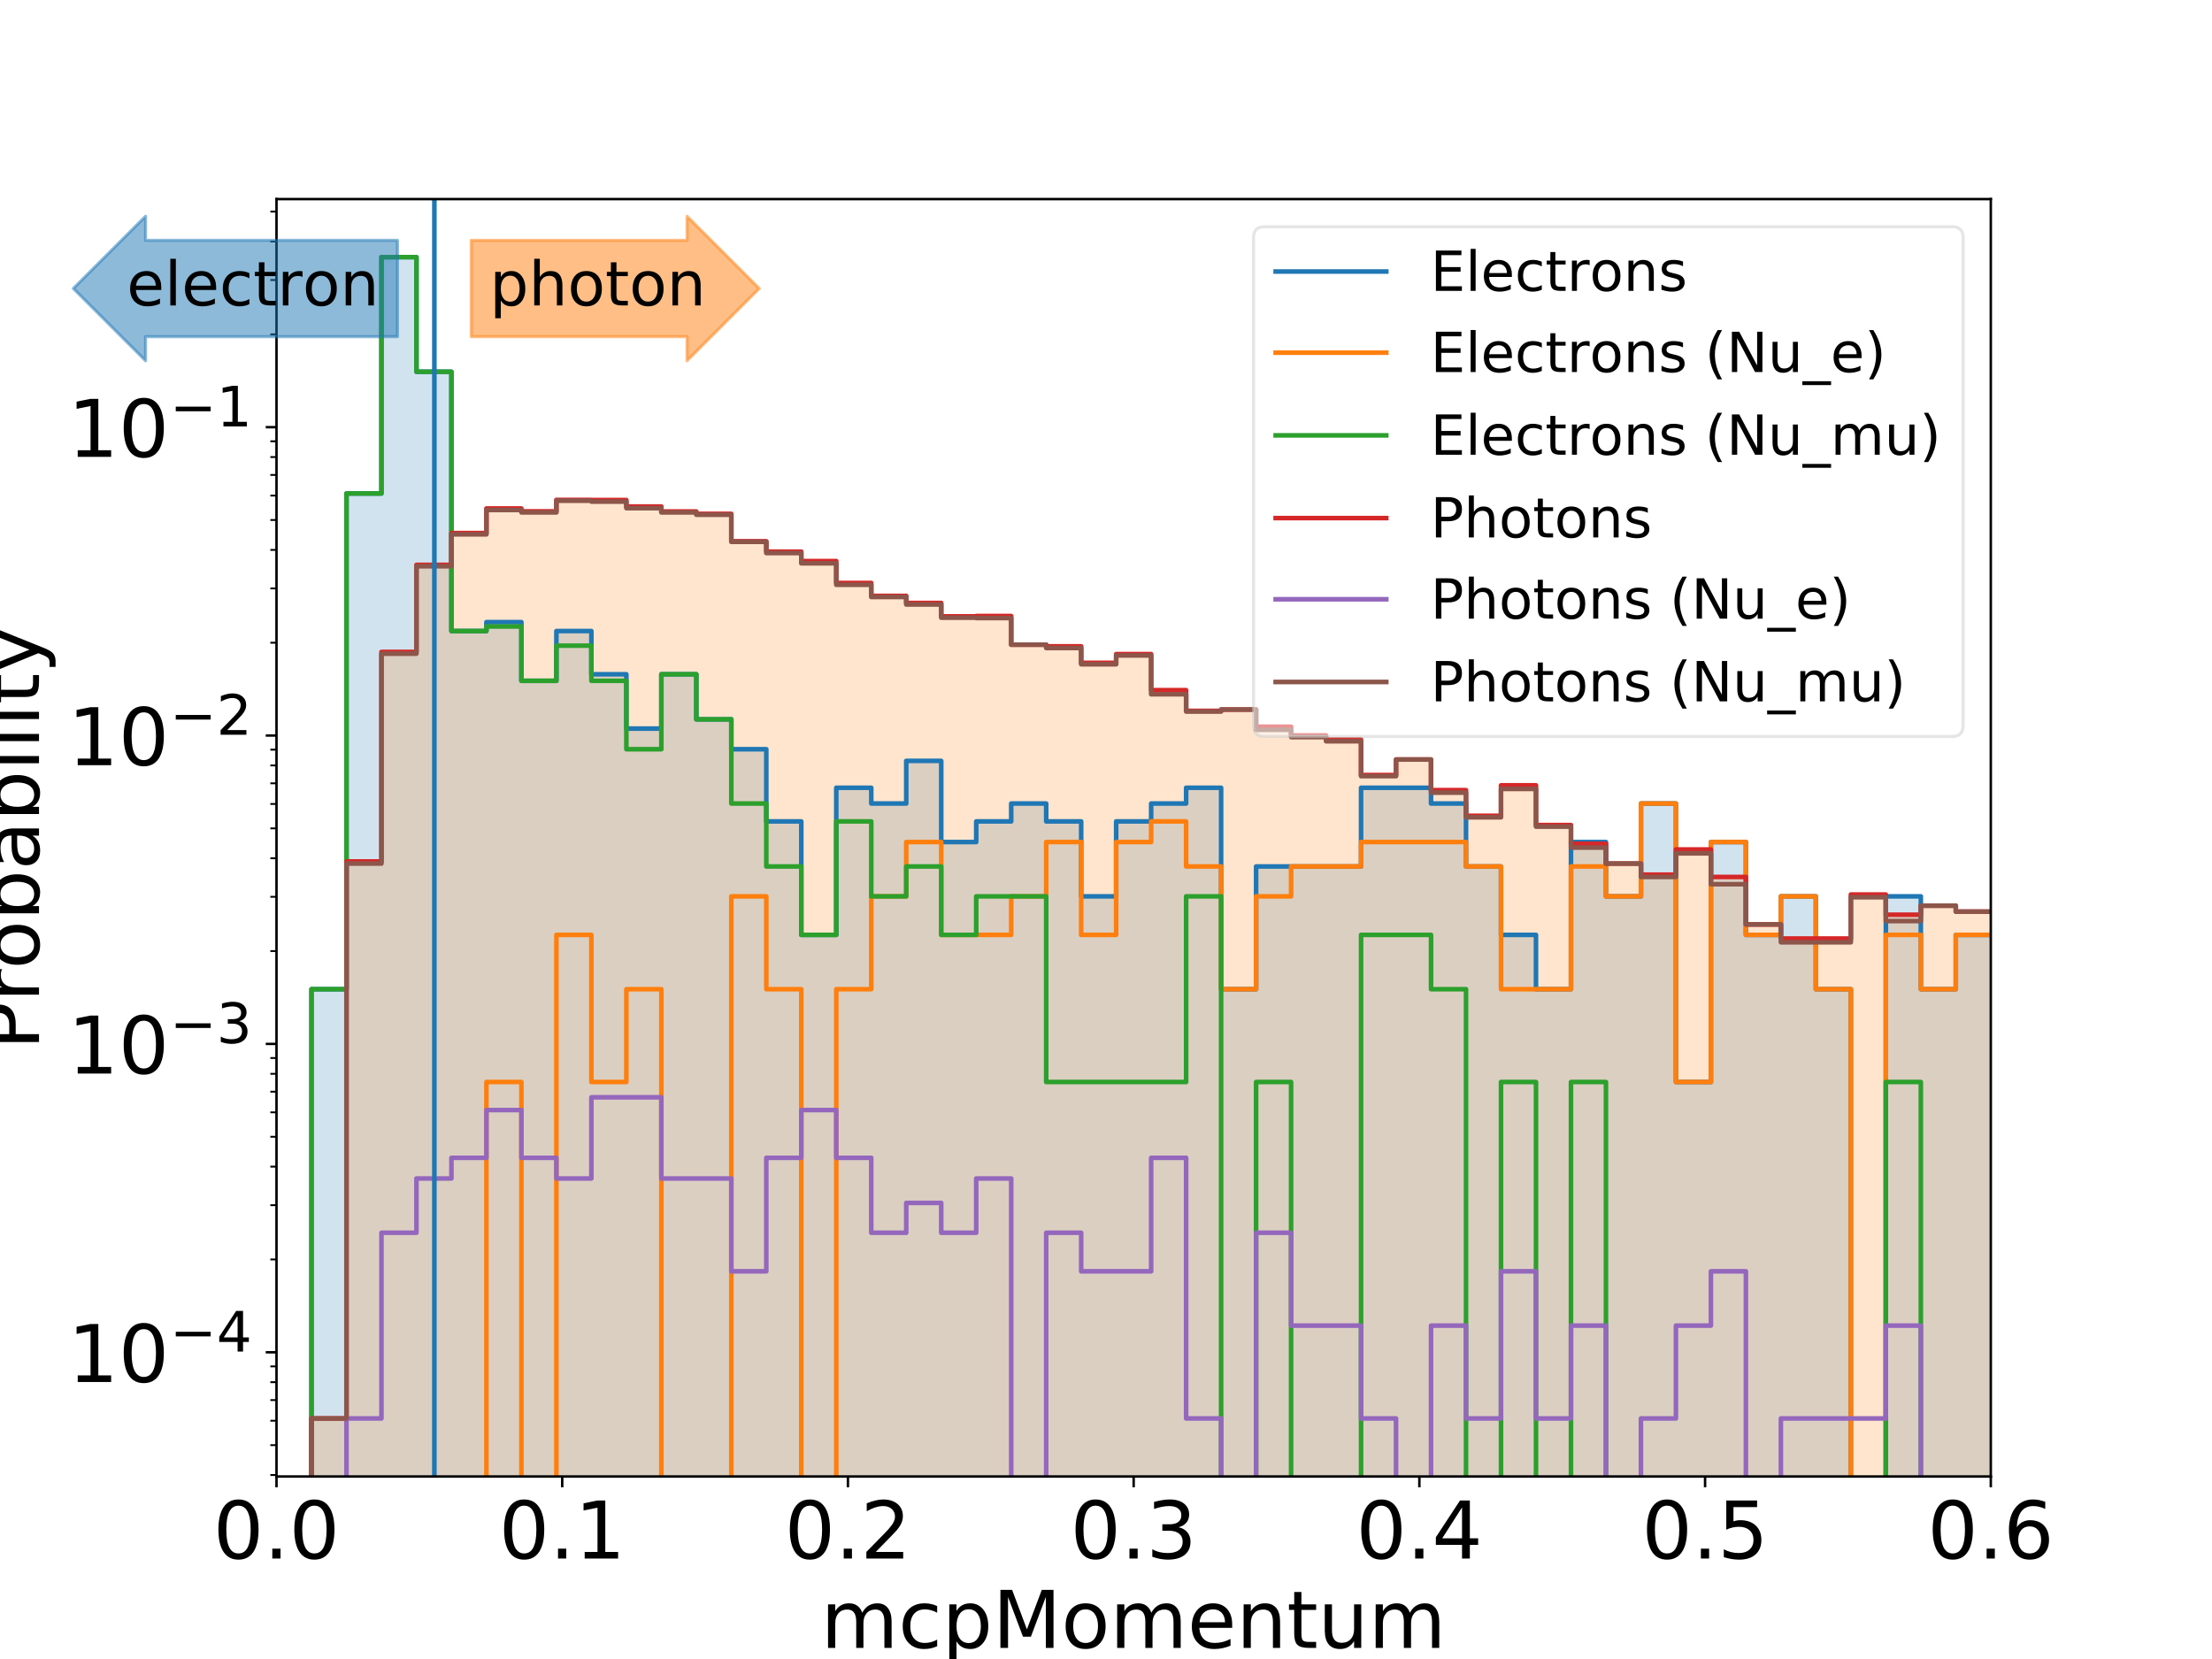 <?xml version="1.0" encoding="utf-8" standalone="no"?>
<!DOCTYPE svg PUBLIC "-//W3C//DTD SVG 1.1//EN"
  "http://www.w3.org/Graphics/SVG/1.1/DTD/svg11.dtd">
<!-- Created with matplotlib (https://matplotlib.org/) -->
<svg height="540pt" version="1.1" viewBox="0 0 720 540" width="720pt" xmlns="http://www.w3.org/2000/svg" xmlns:xlink="http://www.w3.org/1999/xlink">
 <defs>
  <style type="text/css">
*{stroke-linecap:butt;stroke-linejoin:round;}
  </style>
 </defs>
 <g id="figure_1">
  <g id="patch_1">
   <path d="M 0 540 
L 720 540 
L 720 0 
L 0 0 
z
" style="fill:#ffffff;"/>
  </g>
  <g id="axes_1">
   <g id="patch_2">
    <path d="M 90 480.6 
L 648 480.6 
L 648 64.8 
L 90 64.8 
z
" style="fill:#ffffff;"/>
   </g>
   <g id="patch_3">
    <path clip-path="url(#p190f8fab96)" d="M 90 100414.794 
L 90 100414.794 
L 101.388 100414.794 
L 101.388 321.976 
L 112.776 321.976 
L 112.776 160.626 
L 124.163 160.626 
L 124.163 83.7 
L 135.551 83.7 
L 135.551 121.006 
L 146.939 121.006 
L 146.939 205.402 
L 158.327 205.402 
L 158.327 202.495 
L 169.714 202.495 
L 169.714 221.6 
L 181.102 221.6 
L 181.102 205.402 
L 192.49 205.402 
L 192.49 219.473 
L 203.878 219.473 
L 203.878 237.148 
L 215.265 237.148 
L 215.265 219.473 
L 226.653 219.473 
L 226.653 234.141 
L 238.041 234.141 
L 238.041 243.868 
L 249.429 243.868 
L 249.429 267.365 
L 260.816 267.365 
L 260.816 304.301 
L 272.204 304.301 
L 272.204 256.409 
L 283.592 256.409 
L 283.592 261.544 
L 294.98 261.544 
L 294.98 247.661 
L 306.367 247.661 
L 306.367 274.084 
L 317.755 274.084 
L 317.755 267.365 
L 329.143 267.365 
L 329.143 261.544 
L 340.531 261.544 
L 340.531 267.365 
L 351.918 267.365 
L 351.918 291.76 
L 363.306 291.76 
L 363.306 267.365 
L 374.694 267.365 
L 374.694 261.544 
L 386.082 261.544 
L 386.082 256.409 
L 397.469 256.409 
L 397.469 321.976 
L 408.857 321.976 
L 408.857 282.032 
L 420.245 282.032 
L 420.245 282.032 
L 431.633 282.032 
L 431.633 282.032 
L 443.02 282.032 
L 443.02 256.409 
L 454.408 256.409 
L 454.408 256.409 
L 465.796 256.409 
L 465.796 261.544 
L 477.184 261.544 
L 477.184 282.032 
L 488.571 282.032 
L 488.571 304.301 
L 499.959 304.301 
L 499.959 321.976 
L 511.347 321.976 
L 511.347 274.084 
L 522.735 274.084 
L 522.735 291.76 
L 534.122 291.76 
L 534.122 261.544 
L 545.51 261.544 
L 545.51 352.192 
L 556.898 352.192 
L 556.898 274.084 
L 568.286 274.084 
L 568.286 304.301 
L 579.673 304.301 
L 579.673 291.76 
L 591.061 291.76 
L 591.061 321.976 
L 602.449 321.976 
L 602.449 100414.794 
L 613.837 100414.794 
L 613.837 291.76 
L 625.224 291.76 
L 625.224 321.976 
L 636.612 321.976 
L 636.612 304.301 
L 648 304.301 
L 648 100414.794 
z
" style="fill:#1f77b4;opacity:0.2;"/>
   </g>
   <g id="patch_4">
    <path clip-path="url(#p190f8fab96)" d="M 90 100414.794 
L 90 100414.794 
L 101.388 100414.794 
L 101.388 461.7 
L 112.776 461.7 
L 112.776 280.403 
L 124.163 280.403 
L 124.163 212.193 
L 135.551 212.193 
L 135.551 183.869 
L 146.939 183.869 
L 146.939 173.521 
L 158.327 173.521 
L 158.327 165.505 
L 169.714 165.505 
L 169.714 166.442 
L 181.102 166.442 
L 181.102 162.716 
L 192.49 162.716 
L 192.49 162.762 
L 203.878 162.762 
L 203.878 164.875 
L 215.265 164.875 
L 215.265 166.492 
L 226.653 166.492 
L 226.653 167.248 
L 238.041 167.248 
L 238.041 176.182 
L 249.429 176.182 
L 249.429 179.552 
L 260.816 179.552 
L 260.816 182.623 
L 272.204 182.623 
L 272.204 189.754 
L 283.592 189.754 
L 283.592 193.951 
L 294.98 193.951 
L 294.98 196.261 
L 306.367 196.261 
L 306.367 200.624 
L 317.755 200.624 
L 317.755 200.515 
L 329.143 200.515 
L 329.143 209.836 
L 340.531 209.836 
L 340.531 210.379 
L 351.918 210.379 
L 351.918 215.753 
L 363.306 215.753 
L 363.306 212.911 
L 374.694 212.911 
L 374.694 224.639 
L 386.082 224.639 
L 386.082 231.39 
L 397.469 231.39 
L 397.469 230.95 
L 408.857 230.95 
L 408.857 236.553 
L 420.245 236.553 
L 420.245 239.383 
L 431.633 239.383 
L 431.633 240.732 
L 443.02 240.732 
L 443.02 252.279 
L 454.408 252.279 
L 454.408 247.224 
L 465.796 247.224 
L 465.796 257.191 
L 477.184 257.191 
L 477.184 265.541 
L 488.571 265.541 
L 488.571 255.62 
L 499.959 255.62 
L 499.959 268.548 
L 511.347 268.548 
L 511.347 274.667 
L 522.735 274.667 
L 522.735 281.089 
L 534.122 281.089 
L 534.122 284.694 
L 545.51 284.694 
L 545.51 276.496 
L 556.898 276.496 
L 556.898 285.452 
L 568.286 285.452 
L 568.286 300.891 
L 579.673 300.891 
L 579.673 305.484 
L 591.061 305.484 
L 591.061 305.484 
L 602.449 305.484 
L 602.449 291.164 
L 613.837 291.164 
L 613.837 297.739 
L 625.224 297.739 
L 625.224 294.799 
L 636.612 294.799 
L 636.612 296.737 
L 648 296.737 
L 648 100414.794 
z
" style="fill:#ff7f0e;opacity:0.2;"/>
   </g>
   <g id="matplotlib.axis_1">
    <g id="xtick_1">
     <g id="line2d_1">
      <defs>
       <path d="M 0 0 
L 0 3.5 
" id="m2bd0353463" style="stroke:#000000;stroke-width:0.8;"/>
      </defs>
      <g>
       <use style="stroke:#000000;stroke-width:0.8;" x="90" xlink:href="#m2bd0353463" y="480.6"/>
      </g>
     </g>
     <g id="text_1">
      <!-- 0.0 -->
      <defs>
       <path d="M 31.781 66.406 
Q 24.172 66.406 20.328 58.906 
Q 16.5 51.422 16.5 36.375 
Q 16.5 21.391 20.328 13.891 
Q 24.172 6.391 31.781 6.391 
Q 39.453 6.391 43.281 13.891 
Q 47.125 21.391 47.125 36.375 
Q 47.125 51.422 43.281 58.906 
Q 39.453 66.406 31.781 66.406 
z
M 31.781 74.219 
Q 44.047 74.219 50.516 64.516 
Q 56.984 54.828 56.984 36.375 
Q 56.984 17.969 50.516 8.266 
Q 44.047 -1.422 31.781 -1.422 
Q 19.531 -1.422 13.062 8.266 
Q 6.594 17.969 6.594 36.375 
Q 6.594 54.828 13.062 64.516 
Q 19.531 74.219 31.781 74.219 
z
" id="DejaVuSans-48"/>
       <path d="M 10.688 12.406 
L 21 12.406 
L 21 0 
L 10.688 0 
z
" id="DejaVuSans-46"/>
      </defs>
      <g transform="translate(69.39 507.295)scale(0.259 -0.259)">
       <use xlink:href="#DejaVuSans-48"/>
       <use x="63.623" xlink:href="#DejaVuSans-46"/>
       <use x="95.41" xlink:href="#DejaVuSans-48"/>
      </g>
     </g>
    </g>
    <g id="xtick_2">
     <g id="line2d_2">
      <g>
       <use style="stroke:#000000;stroke-width:0.8;" x="183" xlink:href="#m2bd0353463" y="480.6"/>
      </g>
     </g>
     <g id="text_2">
      <!-- 0.1 -->
      <defs>
       <path d="M 12.406 8.297 
L 28.516 8.297 
L 28.516 63.922 
L 10.984 60.406 
L 10.984 69.391 
L 28.422 72.906 
L 38.281 72.906 
L 38.281 8.297 
L 54.391 8.297 
L 54.391 0 
L 12.406 0 
z
" id="DejaVuSans-49"/>
      </defs>
      <g transform="translate(162.39 507.295)scale(0.259 -0.259)">
       <use xlink:href="#DejaVuSans-48"/>
       <use x="63.623" xlink:href="#DejaVuSans-46"/>
       <use x="95.41" xlink:href="#DejaVuSans-49"/>
      </g>
     </g>
    </g>
    <g id="xtick_3">
     <g id="line2d_3">
      <g>
       <use style="stroke:#000000;stroke-width:0.8;" x="276" xlink:href="#m2bd0353463" y="480.6"/>
      </g>
     </g>
     <g id="text_3">
      <!-- 0.2 -->
      <defs>
       <path d="M 19.188 8.297 
L 53.609 8.297 
L 53.609 0 
L 7.328 0 
L 7.328 8.297 
Q 12.938 14.109 22.625 23.891 
Q 32.328 33.688 34.812 36.531 
Q 39.547 41.844 41.422 45.531 
Q 43.312 49.219 43.312 52.781 
Q 43.312 58.594 39.234 62.25 
Q 35.156 65.922 28.609 65.922 
Q 23.969 65.922 18.812 64.312 
Q 13.672 62.703 7.812 59.422 
L 7.812 69.391 
Q 13.766 71.781 18.938 73 
Q 24.125 74.219 28.422 74.219 
Q 39.75 74.219 46.484 68.547 
Q 53.219 62.891 53.219 53.422 
Q 53.219 48.922 51.531 44.891 
Q 49.859 40.875 45.406 35.406 
Q 44.188 33.984 37.641 27.219 
Q 31.109 20.453 19.188 8.297 
z
" id="DejaVuSans-50"/>
      </defs>
      <g transform="translate(255.39 507.295)scale(0.259 -0.259)">
       <use xlink:href="#DejaVuSans-48"/>
       <use x="63.623" xlink:href="#DejaVuSans-46"/>
       <use x="95.41" xlink:href="#DejaVuSans-50"/>
      </g>
     </g>
    </g>
    <g id="xtick_4">
     <g id="line2d_4">
      <g>
       <use style="stroke:#000000;stroke-width:0.8;" x="369" xlink:href="#m2bd0353463" y="480.6"/>
      </g>
     </g>
     <g id="text_4">
      <!-- 0.3 -->
      <defs>
       <path d="M 40.578 39.312 
Q 47.656 37.797 51.625 33 
Q 55.609 28.219 55.609 21.188 
Q 55.609 10.406 48.188 4.484 
Q 40.766 -1.422 27.094 -1.422 
Q 22.516 -1.422 17.656 -0.516 
Q 12.797 0.391 7.625 2.203 
L 7.625 11.719 
Q 11.719 9.328 16.594 8.109 
Q 21.484 6.891 26.812 6.891 
Q 36.078 6.891 40.938 10.547 
Q 45.797 14.203 45.797 21.188 
Q 45.797 27.641 41.281 31.266 
Q 36.766 34.906 28.719 34.906 
L 20.219 34.906 
L 20.219 43.016 
L 29.109 43.016 
Q 36.375 43.016 40.234 45.922 
Q 44.094 48.828 44.094 54.297 
Q 44.094 59.906 40.109 62.906 
Q 36.141 65.922 28.719 65.922 
Q 24.656 65.922 20.016 65.031 
Q 15.375 64.156 9.812 62.312 
L 9.812 71.094 
Q 15.438 72.656 20.344 73.438 
Q 25.25 74.219 29.594 74.219 
Q 40.828 74.219 47.359 69.109 
Q 53.906 64.016 53.906 55.328 
Q 53.906 49.266 50.438 45.094 
Q 46.969 40.922 40.578 39.312 
z
" id="DejaVuSans-51"/>
      </defs>
      <g transform="translate(348.39 507.295)scale(0.259 -0.259)">
       <use xlink:href="#DejaVuSans-48"/>
       <use x="63.623" xlink:href="#DejaVuSans-46"/>
       <use x="95.41" xlink:href="#DejaVuSans-51"/>
      </g>
     </g>
    </g>
    <g id="xtick_5">
     <g id="line2d_5">
      <g>
       <use style="stroke:#000000;stroke-width:0.8;" x="462" xlink:href="#m2bd0353463" y="480.6"/>
      </g>
     </g>
     <g id="text_5">
      <!-- 0.4 -->
      <defs>
       <path d="M 37.797 64.312 
L 12.891 25.391 
L 37.797 25.391 
z
M 35.203 72.906 
L 47.609 72.906 
L 47.609 25.391 
L 58.016 25.391 
L 58.016 17.188 
L 47.609 17.188 
L 47.609 0 
L 37.797 0 
L 37.797 17.188 
L 4.891 17.188 
L 4.891 26.703 
z
" id="DejaVuSans-52"/>
      </defs>
      <g transform="translate(441.39 507.295)scale(0.259 -0.259)">
       <use xlink:href="#DejaVuSans-48"/>
       <use x="63.623" xlink:href="#DejaVuSans-46"/>
       <use x="95.41" xlink:href="#DejaVuSans-52"/>
      </g>
     </g>
    </g>
    <g id="xtick_6">
     <g id="line2d_6">
      <g>
       <use style="stroke:#000000;stroke-width:0.8;" x="555" xlink:href="#m2bd0353463" y="480.6"/>
      </g>
     </g>
     <g id="text_6">
      <!-- 0.5 -->
      <defs>
       <path d="M 10.797 72.906 
L 49.516 72.906 
L 49.516 64.594 
L 19.828 64.594 
L 19.828 46.734 
Q 21.969 47.469 24.109 47.828 
Q 26.266 48.188 28.422 48.188 
Q 40.625 48.188 47.75 41.5 
Q 54.891 34.812 54.891 23.391 
Q 54.891 11.625 47.562 5.094 
Q 40.234 -1.422 26.906 -1.422 
Q 22.312 -1.422 17.547 -0.641 
Q 12.797 0.141 7.719 1.703 
L 7.719 11.625 
Q 12.109 9.234 16.797 8.062 
Q 21.484 6.891 26.703 6.891 
Q 35.156 6.891 40.078 11.328 
Q 45.016 15.766 45.016 23.391 
Q 45.016 31 40.078 35.438 
Q 35.156 39.891 26.703 39.891 
Q 22.75 39.891 18.812 39.016 
Q 14.891 38.141 10.797 36.281 
z
" id="DejaVuSans-53"/>
      </defs>
      <g transform="translate(534.39 507.295)scale(0.259 -0.259)">
       <use xlink:href="#DejaVuSans-48"/>
       <use x="63.623" xlink:href="#DejaVuSans-46"/>
       <use x="95.41" xlink:href="#DejaVuSans-53"/>
      </g>
     </g>
    </g>
    <g id="xtick_7">
     <g id="line2d_7">
      <g>
       <use style="stroke:#000000;stroke-width:0.8;" x="648" xlink:href="#m2bd0353463" y="480.6"/>
      </g>
     </g>
     <g id="text_7">
      <!-- 0.6 -->
      <defs>
       <path d="M 33.016 40.375 
Q 26.375 40.375 22.484 35.828 
Q 18.609 31.297 18.609 23.391 
Q 18.609 15.531 22.484 10.953 
Q 26.375 6.391 33.016 6.391 
Q 39.656 6.391 43.531 10.953 
Q 47.406 15.531 47.406 23.391 
Q 47.406 31.297 43.531 35.828 
Q 39.656 40.375 33.016 40.375 
z
M 52.594 71.297 
L 52.594 62.312 
Q 48.875 64.062 45.094 64.984 
Q 41.312 65.922 37.594 65.922 
Q 27.828 65.922 22.672 59.328 
Q 17.531 52.734 16.797 39.406 
Q 19.672 43.656 24.016 45.922 
Q 28.375 48.188 33.594 48.188 
Q 44.578 48.188 50.953 41.516 
Q 57.328 34.859 57.328 23.391 
Q 57.328 12.156 50.688 5.359 
Q 44.047 -1.422 33.016 -1.422 
Q 20.359 -1.422 13.672 8.266 
Q 6.984 17.969 6.984 36.375 
Q 6.984 53.656 15.188 63.938 
Q 23.391 74.219 37.203 74.219 
Q 40.922 74.219 44.703 73.484 
Q 48.484 72.75 52.594 71.297 
z
" id="DejaVuSans-54"/>
      </defs>
      <g transform="translate(627.39 507.295)scale(0.259 -0.259)">
       <use xlink:href="#DejaVuSans-48"/>
       <use x="63.623" xlink:href="#DejaVuSans-46"/>
       <use x="95.41" xlink:href="#DejaVuSans-54"/>
      </g>
     </g>
    </g>
    <g id="text_8">
     <!-- mcpMomentum -->
     <defs>
      <path d="M 52 44.188 
Q 55.375 50.25 60.062 53.125 
Q 64.75 56 71.094 56 
Q 79.641 56 84.281 50.016 
Q 88.922 44.047 88.922 33.016 
L 88.922 0 
L 79.891 0 
L 79.891 32.719 
Q 79.891 40.578 77.094 44.375 
Q 74.312 48.188 68.609 48.188 
Q 61.625 48.188 57.562 43.547 
Q 53.516 38.922 53.516 30.906 
L 53.516 0 
L 44.484 0 
L 44.484 32.719 
Q 44.484 40.625 41.703 44.406 
Q 38.922 48.188 33.109 48.188 
Q 26.219 48.188 22.156 43.531 
Q 18.109 38.875 18.109 30.906 
L 18.109 0 
L 9.078 0 
L 9.078 54.688 
L 18.109 54.688 
L 18.109 46.188 
Q 21.188 51.219 25.484 53.609 
Q 29.781 56 35.688 56 
Q 41.656 56 45.828 52.969 
Q 50 49.953 52 44.188 
z
" id="DejaVuSans-109"/>
      <path d="M 48.781 52.594 
L 48.781 44.188 
Q 44.969 46.297 41.141 47.344 
Q 37.312 48.391 33.406 48.391 
Q 24.656 48.391 19.812 42.844 
Q 14.984 37.312 14.984 27.297 
Q 14.984 17.281 19.812 11.734 
Q 24.656 6.203 33.406 6.203 
Q 37.312 6.203 41.141 7.25 
Q 44.969 8.297 48.781 10.406 
L 48.781 2.094 
Q 45.016 0.344 40.984 -0.531 
Q 36.969 -1.422 32.422 -1.422 
Q 20.062 -1.422 12.781 6.344 
Q 5.516 14.109 5.516 27.297 
Q 5.516 40.672 12.859 48.328 
Q 20.219 56 33.016 56 
Q 37.156 56 41.109 55.141 
Q 45.062 54.297 48.781 52.594 
z
" id="DejaVuSans-99"/>
      <path d="M 18.109 8.203 
L 18.109 -20.797 
L 9.078 -20.797 
L 9.078 54.688 
L 18.109 54.688 
L 18.109 46.391 
Q 20.953 51.266 25.266 53.625 
Q 29.594 56 35.594 56 
Q 45.562 56 51.781 48.094 
Q 58.016 40.188 58.016 27.297 
Q 58.016 14.406 51.781 6.484 
Q 45.562 -1.422 35.594 -1.422 
Q 29.594 -1.422 25.266 0.953 
Q 20.953 3.328 18.109 8.203 
z
M 48.688 27.297 
Q 48.688 37.203 44.609 42.844 
Q 40.531 48.484 33.406 48.484 
Q 26.266 48.484 22.188 42.844 
Q 18.109 37.203 18.109 27.297 
Q 18.109 17.391 22.188 11.75 
Q 26.266 6.109 33.406 6.109 
Q 40.531 6.109 44.609 11.75 
Q 48.688 17.391 48.688 27.297 
z
" id="DejaVuSans-112"/>
      <path d="M 9.812 72.906 
L 24.516 72.906 
L 43.109 23.297 
L 61.812 72.906 
L 76.516 72.906 
L 76.516 0 
L 66.891 0 
L 66.891 64.016 
L 48.094 14.016 
L 38.188 14.016 
L 19.391 64.016 
L 19.391 0 
L 9.812 0 
z
" id="DejaVuSans-77"/>
      <path d="M 30.609 48.391 
Q 23.391 48.391 19.188 42.75 
Q 14.984 37.109 14.984 27.297 
Q 14.984 17.484 19.156 11.844 
Q 23.344 6.203 30.609 6.203 
Q 37.797 6.203 41.984 11.859 
Q 46.188 17.531 46.188 27.297 
Q 46.188 37.016 41.984 42.703 
Q 37.797 48.391 30.609 48.391 
z
M 30.609 56 
Q 42.328 56 49.016 48.375 
Q 55.719 40.766 55.719 27.297 
Q 55.719 13.875 49.016 6.219 
Q 42.328 -1.422 30.609 -1.422 
Q 18.844 -1.422 12.172 6.219 
Q 5.516 13.875 5.516 27.297 
Q 5.516 40.766 12.172 48.375 
Q 18.844 56 30.609 56 
z
" id="DejaVuSans-111"/>
      <path d="M 56.203 29.594 
L 56.203 25.203 
L 14.891 25.203 
Q 15.484 15.922 20.484 11.062 
Q 25.484 6.203 34.422 6.203 
Q 39.594 6.203 44.453 7.469 
Q 49.312 8.734 54.109 11.281 
L 54.109 2.781 
Q 49.266 0.734 44.188 -0.344 
Q 39.109 -1.422 33.891 -1.422 
Q 20.797 -1.422 13.156 6.188 
Q 5.516 13.812 5.516 26.812 
Q 5.516 40.234 12.766 48.109 
Q 20.016 56 32.328 56 
Q 43.359 56 49.781 48.891 
Q 56.203 41.797 56.203 29.594 
z
M 47.219 32.234 
Q 47.125 39.594 43.094 43.984 
Q 39.062 48.391 32.422 48.391 
Q 24.906 48.391 20.391 44.141 
Q 15.875 39.891 15.188 32.172 
z
" id="DejaVuSans-101"/>
      <path d="M 54.891 33.016 
L 54.891 0 
L 45.906 0 
L 45.906 32.719 
Q 45.906 40.484 42.875 44.328 
Q 39.844 48.188 33.797 48.188 
Q 26.516 48.188 22.312 43.547 
Q 18.109 38.922 18.109 30.906 
L 18.109 0 
L 9.078 0 
L 9.078 54.688 
L 18.109 54.688 
L 18.109 46.188 
Q 21.344 51.125 25.703 53.562 
Q 30.078 56 35.797 56 
Q 45.219 56 50.047 50.172 
Q 54.891 44.344 54.891 33.016 
z
" id="DejaVuSans-110"/>
      <path d="M 18.312 70.219 
L 18.312 54.688 
L 36.812 54.688 
L 36.812 47.703 
L 18.312 47.703 
L 18.312 18.016 
Q 18.312 11.328 20.141 9.422 
Q 21.969 7.516 27.594 7.516 
L 36.812 7.516 
L 36.812 0 
L 27.594 0 
Q 17.188 0 13.234 3.875 
Q 9.281 7.766 9.281 18.016 
L 9.281 47.703 
L 2.688 47.703 
L 2.688 54.688 
L 9.281 54.688 
L 9.281 70.219 
z
" id="DejaVuSans-116"/>
      <path d="M 8.5 21.578 
L 8.5 54.688 
L 17.484 54.688 
L 17.484 21.922 
Q 17.484 14.156 20.5 10.266 
Q 23.531 6.391 29.594 6.391 
Q 36.859 6.391 41.078 11.031 
Q 45.312 15.672 45.312 23.688 
L 45.312 54.688 
L 54.297 54.688 
L 54.297 0 
L 45.312 0 
L 45.312 8.406 
Q 42.047 3.422 37.719 1 
Q 33.406 -1.422 27.688 -1.422 
Q 18.266 -1.422 13.375 4.438 
Q 8.5 10.297 8.5 21.578 
z
M 31.109 56 
z
" id="DejaVuSans-117"/>
     </defs>
     <g transform="translate(267.181 536.381)scale(0.259 -0.259)">
      <use xlink:href="#DejaVuSans-109"/>
      <use x="97.412" xlink:href="#DejaVuSans-99"/>
      <use x="152.393" xlink:href="#DejaVuSans-112"/>
      <use x="215.869" xlink:href="#DejaVuSans-77"/>
      <use x="302.148" xlink:href="#DejaVuSans-111"/>
      <use x="363.33" xlink:href="#DejaVuSans-109"/>
      <use x="460.742" xlink:href="#DejaVuSans-101"/>
      <use x="522.266" xlink:href="#DejaVuSans-110"/>
      <use x="585.645" xlink:href="#DejaVuSans-116"/>
      <use x="624.854" xlink:href="#DejaVuSans-117"/>
      <use x="688.232" xlink:href="#DejaVuSans-109"/>
     </g>
    </g>
   </g>
   <g id="matplotlib.axis_2">
    <g id="ytick_1">
     <g id="line2d_8">
      <defs>
       <path d="M 0 0 
L -3.5 0 
" id="m6a01d32f73" style="stroke:#000000;stroke-width:0.8;"/>
      </defs>
      <g>
       <use style="stroke:#000000;stroke-width:0.8;" x="90" xlink:href="#m6a01d32f73" y="440.169"/>
      </g>
     </g>
     <g id="text_9">
      <!-- $\mathdefault{10^{-4}}$ -->
      <defs>
       <path d="M 10.594 35.5 
L 73.188 35.5 
L 73.188 27.203 
L 10.594 27.203 
z
" id="DejaVuSans-8722"/>
      </defs>
      <g transform="translate(22.088 450.017)scale(0.259 -0.259)">
       <use transform="translate(0 0.684)" xlink:href="#DejaVuSans-49"/>
       <use transform="translate(63.623 0.684)" xlink:href="#DejaVuSans-48"/>
       <use transform="translate(128.203 38.966)scale(0.7)" xlink:href="#DejaVuSans-8722"/>
       <use transform="translate(186.855 38.966)scale(0.7)" xlink:href="#DejaVuSans-52"/>
      </g>
     </g>
    </g>
    <g id="ytick_2">
     <g id="line2d_9">
      <g>
       <use style="stroke:#000000;stroke-width:0.8;" x="90" xlink:href="#m6a01d32f73" y="339.793"/>
      </g>
     </g>
     <g id="text_10">
      <!-- $\mathdefault{10^{-3}}$ -->
      <g transform="translate(22.088 349.641)scale(0.259 -0.259)">
       <use transform="translate(0 0.766)" xlink:href="#DejaVuSans-49"/>
       <use transform="translate(63.623 0.766)" xlink:href="#DejaVuSans-48"/>
       <use transform="translate(128.203 39.047)scale(0.7)" xlink:href="#DejaVuSans-8722"/>
       <use transform="translate(186.855 39.047)scale(0.7)" xlink:href="#DejaVuSans-51"/>
      </g>
     </g>
    </g>
    <g id="ytick_3">
     <g id="line2d_10">
      <g>
       <use style="stroke:#000000;stroke-width:0.8;" x="90" xlink:href="#m6a01d32f73" y="239.417"/>
      </g>
     </g>
     <g id="text_11">
      <!-- $\mathdefault{10^{-2}}$ -->
      <g transform="translate(22.088 249.265)scale(0.259 -0.259)">
       <use transform="translate(0 0.766)" xlink:href="#DejaVuSans-49"/>
       <use transform="translate(63.623 0.766)" xlink:href="#DejaVuSans-48"/>
       <use transform="translate(128.203 39.047)scale(0.7)" xlink:href="#DejaVuSans-8722"/>
       <use transform="translate(186.855 39.047)scale(0.7)" xlink:href="#DejaVuSans-50"/>
      </g>
     </g>
    </g>
    <g id="ytick_4">
     <g id="line2d_11">
      <g>
       <use style="stroke:#000000;stroke-width:0.8;" x="90" xlink:href="#m6a01d32f73" y="139.041"/>
      </g>
     </g>
     <g id="text_12">
      <!-- $\mathdefault{10^{-1}}$ -->
      <g transform="translate(22.088 148.889)scale(0.259 -0.259)">
       <use transform="translate(0 0.684)" xlink:href="#DejaVuSans-49"/>
       <use transform="translate(63.623 0.684)" xlink:href="#DejaVuSans-48"/>
       <use transform="translate(128.203 38.966)scale(0.7)" xlink:href="#DejaVuSans-8722"/>
       <use transform="translate(186.855 38.966)scale(0.7)" xlink:href="#DejaVuSans-49"/>
      </g>
     </g>
    </g>
    <g id="ytick_5">
     <g id="line2d_12">
      <defs>
       <path d="M 0 0 
L -2 0 
" id="m9f39e404e5" style="stroke:#000000;stroke-width:0.6;"/>
      </defs>
      <g>
       <use style="stroke:#000000;stroke-width:0.6;" x="90" xlink:href="#m9f39e404e5" y="480.113"/>
      </g>
     </g>
    </g>
    <g id="ytick_6">
     <g id="line2d_13">
      <g>
       <use style="stroke:#000000;stroke-width:0.6;" x="90" xlink:href="#m9f39e404e5" y="470.386"/>
      </g>
     </g>
    </g>
    <g id="ytick_7">
     <g id="line2d_14">
      <g>
       <use style="stroke:#000000;stroke-width:0.6;" x="90" xlink:href="#m9f39e404e5" y="462.438"/>
      </g>
     </g>
    </g>
    <g id="ytick_8">
     <g id="line2d_15">
      <g>
       <use style="stroke:#000000;stroke-width:0.6;" x="90" xlink:href="#m9f39e404e5" y="455.718"/>
      </g>
     </g>
    </g>
    <g id="ytick_9">
     <g id="line2d_16">
      <g>
       <use style="stroke:#000000;stroke-width:0.6;" x="90" xlink:href="#m9f39e404e5" y="449.897"/>
      </g>
     </g>
    </g>
    <g id="ytick_10">
     <g id="line2d_17">
      <g>
       <use style="stroke:#000000;stroke-width:0.6;" x="90" xlink:href="#m9f39e404e5" y="444.762"/>
      </g>
     </g>
    </g>
    <g id="ytick_11">
     <g id="line2d_18">
      <g>
       <use style="stroke:#000000;stroke-width:0.6;" x="90" xlink:href="#m9f39e404e5" y="409.953"/>
      </g>
     </g>
    </g>
    <g id="ytick_12">
     <g id="line2d_19">
      <g>
       <use style="stroke:#000000;stroke-width:0.6;" x="90" xlink:href="#m9f39e404e5" y="392.278"/>
      </g>
     </g>
    </g>
    <g id="ytick_13">
     <g id="line2d_20">
      <g>
       <use style="stroke:#000000;stroke-width:0.6;" x="90" xlink:href="#m9f39e404e5" y="379.737"/>
      </g>
     </g>
    </g>
    <g id="ytick_14">
     <g id="line2d_21">
      <g>
       <use style="stroke:#000000;stroke-width:0.6;" x="90" xlink:href="#m9f39e404e5" y="370.009"/>
      </g>
     </g>
    </g>
    <g id="ytick_15">
     <g id="line2d_22">
      <g>
       <use style="stroke:#000000;stroke-width:0.6;" x="90" xlink:href="#m9f39e404e5" y="362.062"/>
      </g>
     </g>
    </g>
    <g id="ytick_16">
     <g id="line2d_23">
      <g>
       <use style="stroke:#000000;stroke-width:0.6;" x="90" xlink:href="#m9f39e404e5" y="355.342"/>
      </g>
     </g>
    </g>
    <g id="ytick_17">
     <g id="line2d_24">
      <g>
       <use style="stroke:#000000;stroke-width:0.6;" x="90" xlink:href="#m9f39e404e5" y="349.521"/>
      </g>
     </g>
    </g>
    <g id="ytick_18">
     <g id="line2d_25">
      <g>
       <use style="stroke:#000000;stroke-width:0.6;" x="90" xlink:href="#m9f39e404e5" y="344.386"/>
      </g>
     </g>
    </g>
    <g id="ytick_19">
     <g id="line2d_26">
      <g>
       <use style="stroke:#000000;stroke-width:0.6;" x="90" xlink:href="#m9f39e404e5" y="309.577"/>
      </g>
     </g>
    </g>
    <g id="ytick_20">
     <g id="line2d_27">
      <g>
       <use style="stroke:#000000;stroke-width:0.6;" x="90" xlink:href="#m9f39e404e5" y="291.902"/>
      </g>
     </g>
    </g>
    <g id="ytick_21">
     <g id="line2d_28">
      <g>
       <use style="stroke:#000000;stroke-width:0.6;" x="90" xlink:href="#m9f39e404e5" y="279.361"/>
      </g>
     </g>
    </g>
    <g id="ytick_22">
     <g id="line2d_29">
      <g>
       <use style="stroke:#000000;stroke-width:0.6;" x="90" xlink:href="#m9f39e404e5" y="269.633"/>
      </g>
     </g>
    </g>
    <g id="ytick_23">
     <g id="line2d_30">
      <g>
       <use style="stroke:#000000;stroke-width:0.6;" x="90" xlink:href="#m9f39e404e5" y="261.685"/>
      </g>
     </g>
    </g>
    <g id="ytick_24">
     <g id="line2d_31">
      <g>
       <use style="stroke:#000000;stroke-width:0.6;" x="90" xlink:href="#m9f39e404e5" y="254.966"/>
      </g>
     </g>
    </g>
    <g id="ytick_25">
     <g id="line2d_32">
      <g>
       <use style="stroke:#000000;stroke-width:0.6;" x="90" xlink:href="#m9f39e404e5" y="249.145"/>
      </g>
     </g>
    </g>
    <g id="ytick_26">
     <g id="line2d_33">
      <g>
       <use style="stroke:#000000;stroke-width:0.6;" x="90" xlink:href="#m9f39e404e5" y="244.01"/>
      </g>
     </g>
    </g>
    <g id="ytick_27">
     <g id="line2d_34">
      <g>
       <use style="stroke:#000000;stroke-width:0.6;" x="90" xlink:href="#m9f39e404e5" y="209.201"/>
      </g>
     </g>
    </g>
    <g id="ytick_28">
     <g id="line2d_35">
      <g>
       <use style="stroke:#000000;stroke-width:0.6;" x="90" xlink:href="#m9f39e404e5" y="191.526"/>
      </g>
     </g>
    </g>
    <g id="ytick_29">
     <g id="line2d_36">
      <g>
       <use style="stroke:#000000;stroke-width:0.6;" x="90" xlink:href="#m9f39e404e5" y="178.985"/>
      </g>
     </g>
    </g>
    <g id="ytick_30">
     <g id="line2d_37">
      <g>
       <use style="stroke:#000000;stroke-width:0.6;" x="90" xlink:href="#m9f39e404e5" y="169.257"/>
      </g>
     </g>
    </g>
    <g id="ytick_31">
     <g id="line2d_38">
      <g>
       <use style="stroke:#000000;stroke-width:0.6;" x="90" xlink:href="#m9f39e404e5" y="161.309"/>
      </g>
     </g>
    </g>
    <g id="ytick_32">
     <g id="line2d_39">
      <g>
       <use style="stroke:#000000;stroke-width:0.6;" x="90" xlink:href="#m9f39e404e5" y="154.589"/>
      </g>
     </g>
    </g>
    <g id="ytick_33">
     <g id="line2d_40">
      <g>
       <use style="stroke:#000000;stroke-width:0.6;" x="90" xlink:href="#m9f39e404e5" y="148.768"/>
      </g>
     </g>
    </g>
    <g id="ytick_34">
     <g id="line2d_41">
      <g>
       <use style="stroke:#000000;stroke-width:0.6;" x="90" xlink:href="#m9f39e404e5" y="143.634"/>
      </g>
     </g>
    </g>
    <g id="ytick_35">
     <g id="line2d_42">
      <g>
       <use style="stroke:#000000;stroke-width:0.6;" x="90" xlink:href="#m9f39e404e5" y="108.825"/>
      </g>
     </g>
    </g>
    <g id="ytick_36">
     <g id="line2d_43">
      <g>
       <use style="stroke:#000000;stroke-width:0.6;" x="90" xlink:href="#m9f39e404e5" y="91.149"/>
      </g>
     </g>
    </g>
    <g id="ytick_37">
     <g id="line2d_44">
      <g>
       <use style="stroke:#000000;stroke-width:0.6;" x="90" xlink:href="#m9f39e404e5" y="78.609"/>
      </g>
     </g>
    </g>
    <g id="ytick_38">
     <g id="line2d_45">
      <g>
       <use style="stroke:#000000;stroke-width:0.6;" x="90" xlink:href="#m9f39e404e5" y="68.881"/>
      </g>
     </g>
    </g>
    <g id="text_13">
     <!-- Probability -->
     <defs>
      <path d="M 19.672 64.797 
L 19.672 37.406 
L 32.078 37.406 
Q 38.969 37.406 42.719 40.969 
Q 46.484 44.531 46.484 51.125 
Q 46.484 57.672 42.719 61.234 
Q 38.969 64.797 32.078 64.797 
z
M 9.812 72.906 
L 32.078 72.906 
Q 44.344 72.906 50.609 67.359 
Q 56.891 61.812 56.891 51.125 
Q 56.891 40.328 50.609 34.812 
Q 44.344 29.297 32.078 29.297 
L 19.672 29.297 
L 19.672 0 
L 9.812 0 
z
" id="DejaVuSans-80"/>
      <path d="M 41.109 46.297 
Q 39.594 47.172 37.812 47.578 
Q 36.031 48 33.891 48 
Q 26.266 48 22.188 43.047 
Q 18.109 38.094 18.109 28.812 
L 18.109 0 
L 9.078 0 
L 9.078 54.688 
L 18.109 54.688 
L 18.109 46.188 
Q 20.953 51.172 25.484 53.578 
Q 30.031 56 36.531 56 
Q 37.453 56 38.578 55.875 
Q 39.703 55.766 41.062 55.516 
z
" id="DejaVuSans-114"/>
      <path d="M 48.688 27.297 
Q 48.688 37.203 44.609 42.844 
Q 40.531 48.484 33.406 48.484 
Q 26.266 48.484 22.188 42.844 
Q 18.109 37.203 18.109 27.297 
Q 18.109 17.391 22.188 11.75 
Q 26.266 6.109 33.406 6.109 
Q 40.531 6.109 44.609 11.75 
Q 48.688 17.391 48.688 27.297 
z
M 18.109 46.391 
Q 20.953 51.266 25.266 53.625 
Q 29.594 56 35.594 56 
Q 45.562 56 51.781 48.094 
Q 58.016 40.188 58.016 27.297 
Q 58.016 14.406 51.781 6.484 
Q 45.562 -1.422 35.594 -1.422 
Q 29.594 -1.422 25.266 0.953 
Q 20.953 3.328 18.109 8.203 
L 18.109 0 
L 9.078 0 
L 9.078 75.984 
L 18.109 75.984 
z
" id="DejaVuSans-98"/>
      <path d="M 34.281 27.484 
Q 23.391 27.484 19.188 25 
Q 14.984 22.516 14.984 16.5 
Q 14.984 11.719 18.141 8.906 
Q 21.297 6.109 26.703 6.109 
Q 34.188 6.109 38.703 11.406 
Q 43.219 16.703 43.219 25.484 
L 43.219 27.484 
z
M 52.203 31.203 
L 52.203 0 
L 43.219 0 
L 43.219 8.297 
Q 40.141 3.328 35.547 0.953 
Q 30.953 -1.422 24.312 -1.422 
Q 15.922 -1.422 10.953 3.297 
Q 6 8.016 6 15.922 
Q 6 25.141 12.172 29.828 
Q 18.359 34.516 30.609 34.516 
L 43.219 34.516 
L 43.219 35.406 
Q 43.219 41.609 39.141 45 
Q 35.062 48.391 27.688 48.391 
Q 23 48.391 18.547 47.266 
Q 14.109 46.141 10.016 43.891 
L 10.016 52.203 
Q 14.938 54.109 19.578 55.047 
Q 24.219 56 28.609 56 
Q 40.484 56 46.344 49.844 
Q 52.203 43.703 52.203 31.203 
z
" id="DejaVuSans-97"/>
      <path d="M 9.422 54.688 
L 18.406 54.688 
L 18.406 0 
L 9.422 0 
z
M 9.422 75.984 
L 18.406 75.984 
L 18.406 64.594 
L 9.422 64.594 
z
" id="DejaVuSans-105"/>
      <path d="M 9.422 75.984 
L 18.406 75.984 
L 18.406 0 
L 9.422 0 
z
" id="DejaVuSans-108"/>
      <path d="M 32.172 -5.078 
Q 28.375 -14.844 24.75 -17.812 
Q 21.141 -20.797 15.094 -20.797 
L 7.906 -20.797 
L 7.906 -13.281 
L 13.188 -13.281 
Q 16.891 -13.281 18.938 -11.516 
Q 21 -9.766 23.484 -3.219 
L 25.094 0.875 
L 2.984 54.688 
L 12.5 54.688 
L 29.594 11.922 
L 46.688 54.688 
L 56.203 54.688 
z
" id="DejaVuSans-121"/>
     </defs>
     <g transform="translate(12.697 341.716)rotate(-90)scale(0.259 -0.259)">
      <use xlink:href="#DejaVuSans-80"/>
      <use x="60.287" xlink:href="#DejaVuSans-114"/>
      <use x="101.369" xlink:href="#DejaVuSans-111"/>
      <use x="162.551" xlink:href="#DejaVuSans-98"/>
      <use x="226.027" xlink:href="#DejaVuSans-97"/>
      <use x="287.307" xlink:href="#DejaVuSans-98"/>
      <use x="350.783" xlink:href="#DejaVuSans-105"/>
      <use x="378.566" xlink:href="#DejaVuSans-108"/>
      <use x="406.35" xlink:href="#DejaVuSans-105"/>
      <use x="434.133" xlink:href="#DejaVuSans-116"/>
      <use x="473.342" xlink:href="#DejaVuSans-121"/>
     </g>
    </g>
   </g>
   <g id="line2d_46">
    <path clip-path="url(#p190f8fab96)" d="M 101.388 541 
L 101.388 321.976 
L 112.776 321.976 
L 112.776 160.626 
L 124.163 160.626 
L 124.163 83.7 
L 135.551 83.7 
L 135.551 121.006 
L 146.939 121.006 
L 146.939 205.402 
L 158.327 205.402 
L 158.327 202.495 
L 169.714 202.495 
L 169.714 221.6 
L 181.102 221.6 
L 181.102 205.402 
L 192.49 205.402 
L 192.49 219.473 
L 203.878 219.473 
L 203.878 237.148 
L 215.265 237.148 
L 215.265 219.473 
L 226.653 219.473 
L 226.653 234.141 
L 238.041 234.141 
L 238.041 243.868 
L 249.429 243.868 
L 249.429 267.365 
L 260.816 267.365 
L 260.816 304.301 
L 272.204 304.301 
L 272.204 256.409 
L 283.592 256.409 
L 283.592 261.544 
L 294.98 261.544 
L 294.98 247.661 
L 306.367 247.661 
L 306.367 274.084 
L 317.755 274.084 
L 317.755 267.365 
L 329.143 267.365 
L 329.143 261.544 
L 340.531 261.544 
L 340.531 267.365 
L 351.918 267.365 
L 351.918 291.76 
L 363.306 291.76 
L 363.306 267.365 
L 374.694 267.365 
L 374.694 261.544 
L 386.082 261.544 
L 386.082 256.409 
L 397.469 256.409 
L 397.469 321.976 
L 408.857 321.976 
L 408.857 282.032 
L 420.245 282.032 
L 420.245 282.032 
L 431.633 282.032 
L 431.633 282.032 
L 443.02 282.032 
L 443.02 256.409 
L 454.408 256.409 
L 454.408 256.409 
L 465.796 256.409 
L 465.796 261.544 
L 477.184 261.544 
L 477.184 282.032 
L 488.571 282.032 
L 488.571 304.301 
L 499.959 304.301 
L 499.959 321.976 
L 511.347 321.976 
L 511.347 274.084 
L 522.735 274.084 
L 522.735 291.76 
L 534.122 291.76 
L 534.122 261.544 
L 545.51 261.544 
L 545.51 352.192 
L 556.898 352.192 
L 556.898 274.084 
L 568.286 274.084 
L 568.286 304.301 
L 579.673 304.301 
L 579.673 291.76 
L 591.061 291.76 
L 591.061 321.976 
L 602.449 321.976 
L 602.449 541 
M 613.837 541 
L 613.837 291.76 
L 625.224 291.76 
L 625.224 321.976 
L 636.612 321.976 
L 636.612 304.301 
L 648 304.301 
" style="fill:none;stroke:#1f77b4;stroke-linecap:square;stroke-width:1.5;"/>
   </g>
   <g id="line2d_47">
    <path clip-path="url(#p190f8fab96)" d="M 158.327 541 
L 158.327 352.192 
L 169.714 352.192 
L 169.714 541 
M 181.102 541 
L 181.102 304.301 
L 192.49 304.301 
L 192.49 352.192 
L 203.878 352.192 
L 203.878 321.976 
L 215.265 321.976 
L 215.265 541 
M 238.041 541 
L 238.041 291.76 
L 249.429 291.76 
L 249.429 321.976 
L 260.816 321.976 
L 260.816 541 
M 272.204 541 
L 272.204 321.976 
L 283.592 321.976 
L 283.592 291.76 
L 294.98 291.76 
L 294.98 274.084 
L 306.367 274.084 
L 306.367 304.301 
L 317.755 304.301 
L 317.755 304.301 
L 329.143 304.301 
L 329.143 291.76 
L 340.531 291.76 
L 340.531 274.084 
L 351.918 274.084 
L 351.918 304.301 
L 363.306 304.301 
L 363.306 274.084 
L 374.694 274.084 
L 374.694 267.365 
L 386.082 267.365 
L 386.082 282.032 
L 397.469 282.032 
L 397.469 321.976 
L 408.857 321.976 
L 408.857 291.76 
L 420.245 291.76 
L 420.245 282.032 
L 431.633 282.032 
L 431.633 282.032 
L 443.02 282.032 
L 443.02 274.084 
L 454.408 274.084 
L 454.408 274.084 
L 465.796 274.084 
L 465.796 274.084 
L 477.184 274.084 
L 477.184 282.032 
L 488.571 282.032 
L 488.571 321.976 
L 499.959 321.976 
L 499.959 321.976 
L 511.347 321.976 
L 511.347 282.032 
L 522.735 282.032 
L 522.735 291.76 
L 534.122 291.76 
L 534.122 261.544 
L 545.51 261.544 
L 545.51 352.192 
L 556.898 352.192 
L 556.898 274.084 
L 568.286 274.084 
L 568.286 304.301 
L 579.673 304.301 
L 579.673 291.76 
L 591.061 291.76 
L 591.061 321.976 
L 602.449 321.976 
L 602.449 541 
M 613.837 541 
L 613.837 304.301 
L 625.224 304.301 
L 625.224 321.976 
L 636.612 321.976 
L 636.612 304.301 
L 648 304.301 
" style="fill:none;stroke:#ff7f0e;stroke-linecap:square;stroke-width:1.5;"/>
   </g>
   <g id="line2d_48">
    <path clip-path="url(#p190f8fab96)" d="M 101.388 541 
L 101.388 321.976 
L 112.776 321.976 
L 112.776 160.626 
L 124.163 160.626 
L 124.163 83.7 
L 135.551 83.7 
L 135.551 121.006 
L 146.939 121.006 
L 146.939 205.402 
L 158.327 205.402 
L 158.327 203.924 
L 169.714 203.924 
L 169.714 221.6 
L 181.102 221.6 
L 181.102 210.163 
L 192.49 210.163 
L 192.49 221.6 
L 203.878 221.6 
L 203.878 243.868 
L 215.265 243.868 
L 215.265 219.473 
L 226.653 219.473 
L 226.653 234.141 
L 238.041 234.141 
L 238.041 261.544 
L 249.429 261.544 
L 249.429 282.032 
L 260.816 282.032 
L 260.816 304.301 
L 272.204 304.301 
L 272.204 267.365 
L 283.592 267.365 
L 283.592 291.76 
L 294.98 291.76 
L 294.98 282.032 
L 306.367 282.032 
L 306.367 304.301 
L 317.755 304.301 
L 317.755 291.76 
L 329.143 291.76 
L 329.143 291.76 
L 340.531 291.76 
L 340.531 352.192 
L 351.918 352.192 
L 351.918 352.192 
L 363.306 352.192 
L 363.306 352.192 
L 374.694 352.192 
L 374.694 352.192 
L 386.082 352.192 
L 386.082 291.76 
L 397.469 291.76 
L 397.469 541 
M 408.857 541 
L 408.857 352.192 
L 420.245 352.192 
L 420.245 541 
M 443.02 541 
L 443.02 304.301 
L 454.408 304.301 
L 454.408 304.301 
L 465.796 304.301 
L 465.796 321.976 
L 477.184 321.976 
L 477.184 541 
M 488.571 541 
L 488.571 352.192 
L 499.959 352.192 
L 499.959 541 
M 511.347 541 
L 511.347 352.192 
L 522.735 352.192 
L 522.735 541 
M 613.837 541 
L 613.837 352.192 
L 625.224 352.192 
L 625.224 541 
" style="fill:none;stroke:#2ca02c;stroke-linecap:square;stroke-width:1.5;"/>
   </g>
   <g id="line2d_49">
    <path clip-path="url(#p190f8fab96)" d="M 101.388 541 
L 101.388 461.7 
L 112.776 461.7 
L 112.776 280.403 
L 124.163 280.403 
L 124.163 212.193 
L 135.551 212.193 
L 135.551 183.869 
L 146.939 183.869 
L 146.939 173.521 
L 158.327 173.521 
L 158.327 165.505 
L 169.714 165.505 
L 169.714 166.442 
L 181.102 166.442 
L 181.102 162.716 
L 192.49 162.716 
L 192.49 162.762 
L 203.878 162.762 
L 203.878 164.875 
L 215.265 164.875 
L 215.265 166.492 
L 226.653 166.492 
L 226.653 167.248 
L 238.041 167.248 
L 238.041 176.182 
L 249.429 176.182 
L 249.429 179.552 
L 260.816 179.552 
L 260.816 182.623 
L 272.204 182.623 
L 272.204 189.754 
L 283.592 189.754 
L 283.592 193.951 
L 294.98 193.951 
L 294.98 196.261 
L 306.367 196.261 
L 306.367 200.624 
L 317.755 200.624 
L 317.755 200.515 
L 329.143 200.515 
L 329.143 209.836 
L 340.531 209.836 
L 340.531 210.379 
L 351.918 210.379 
L 351.918 215.753 
L 363.306 215.753 
L 363.306 212.911 
L 374.694 212.911 
L 374.694 224.639 
L 386.082 224.639 
L 386.082 231.39 
L 397.469 231.39 
L 397.469 230.95 
L 408.857 230.95 
L 408.857 236.553 
L 420.245 236.553 
L 420.245 239.383 
L 431.633 239.383 
L 431.633 240.732 
L 443.02 240.732 
L 443.02 252.279 
L 454.408 252.279 
L 454.408 247.224 
L 465.796 247.224 
L 465.796 257.191 
L 477.184 257.191 
L 477.184 265.541 
L 488.571 265.541 
L 488.571 255.62 
L 499.959 255.62 
L 499.959 268.548 
L 511.347 268.548 
L 511.347 274.667 
L 522.735 274.667 
L 522.735 281.089 
L 534.122 281.089 
L 534.122 284.694 
L 545.51 284.694 
L 545.51 276.496 
L 556.898 276.496 
L 556.898 285.452 
L 568.286 285.452 
L 568.286 300.891 
L 579.673 300.891 
L 579.673 305.484 
L 591.061 305.484 
L 591.061 305.484 
L 602.449 305.484 
L 602.449 291.164 
L 613.837 291.164 
L 613.837 297.739 
L 625.224 297.739 
L 625.224 294.799 
L 636.612 294.799 
L 636.612 296.737 
L 648 296.737 
" style="fill:none;stroke:#d62728;stroke-linecap:square;stroke-width:1.5;"/>
   </g>
   <g id="line2d_50">
    <path clip-path="url(#p190f8fab96)" d="M 112.776 541 
L 112.776 461.7 
L 124.163 461.7 
L 124.163 401.268 
L 135.551 401.268 
L 135.551 383.592 
L 146.939 383.592 
L 146.939 376.872 
L 158.327 376.872 
L 158.327 361.324 
L 169.714 361.324 
L 169.714 376.872 
L 181.102 376.872 
L 181.102 383.592 
L 192.49 383.592 
L 192.49 357.169 
L 203.878 357.169 
L 203.878 357.169 
L 215.265 357.169 
L 215.265 383.592 
L 226.653 383.592 
L 226.653 383.592 
L 238.041 383.592 
L 238.041 413.808 
L 249.429 413.808 
L 249.429 376.872 
L 260.816 376.872 
L 260.816 361.324 
L 272.204 361.324 
L 272.204 376.872 
L 283.592 376.872 
L 283.592 401.268 
L 294.98 401.268 
L 294.98 391.54 
L 306.367 391.54 
L 306.367 401.268 
L 317.755 401.268 
L 317.755 383.592 
L 329.143 383.592 
L 329.143 541 
M 340.531 541 
L 340.531 401.268 
L 351.918 401.268 
L 351.918 413.808 
L 363.306 413.808 
L 363.306 413.808 
L 374.694 413.808 
L 374.694 376.872 
L 386.082 376.872 
L 386.082 461.7 
L 397.469 461.7 
L 397.469 541 
M 408.857 541 
L 408.857 401.268 
L 420.245 401.268 
L 420.245 431.484 
L 431.633 431.484 
L 431.633 431.484 
L 443.02 431.484 
L 443.02 461.7 
L 454.408 461.7 
L 454.408 541 
M 465.796 541 
L 465.796 431.484 
L 477.184 431.484 
L 477.184 461.7 
L 488.571 461.7 
L 488.571 413.808 
L 499.959 413.808 
L 499.959 461.7 
L 511.347 461.7 
L 511.347 431.484 
L 522.735 431.484 
L 522.735 541 
M 534.122 541 
L 534.122 461.7 
L 545.51 461.7 
L 545.51 431.484 
L 556.898 431.484 
L 556.898 413.808 
L 568.286 413.808 
L 568.286 541 
M 579.673 541 
L 579.673 461.7 
L 591.061 461.7 
L 591.061 461.7 
L 602.449 461.7 
L 602.449 461.7 
L 613.837 461.7 
L 613.837 431.484 
L 625.224 431.484 
L 625.224 541 
" style="fill:none;stroke:#9467bd;stroke-linecap:square;stroke-width:1.5;"/>
   </g>
   <g id="line2d_51">
    <path clip-path="url(#p190f8fab96)" d="M 101.388 541 
L 101.388 461.7 
L 112.776 461.7 
L 112.776 281.089 
L 124.163 281.089 
L 124.163 212.767 
L 135.551 212.767 
L 135.551 184.318 
L 146.939 184.318 
L 146.939 173.934 
L 158.327 173.934 
L 158.327 165.996 
L 169.714 165.996 
L 169.714 166.793 
L 181.102 166.793 
L 181.102 162.992 
L 192.49 162.992 
L 192.49 163.269 
L 203.878 163.269 
L 203.878 165.407 
L 215.265 165.407 
L 215.265 166.793 
L 226.653 166.793 
L 226.653 167.554 
L 238.041 167.554 
L 238.041 176.37 
L 249.429 176.37 
L 249.429 180.027 
L 260.816 180.027 
L 260.816 183.352 
L 272.204 183.352 
L 272.204 190.354 
L 283.592 190.354 
L 283.592 194.328 
L 294.98 194.328 
L 294.98 196.759 
L 306.367 196.759 
L 306.367 201.064 
L 317.755 201.064 
L 317.755 201.174 
L 329.143 201.174 
L 329.143 209.836 
L 340.531 209.836 
L 340.531 210.929 
L 351.918 210.929 
L 351.918 216.22 
L 363.306 216.22 
L 363.306 213.348 
L 374.694 213.348 
L 374.694 225.986 
L 386.082 225.986 
L 386.082 231.612 
L 397.469 231.612 
L 397.469 230.95 
L 408.857 230.95 
L 408.857 237.56 
L 420.245 237.56 
L 420.245 239.917 
L 431.633 239.917 
L 431.633 241.284 
L 443.02 241.284 
L 443.02 252.638 
L 454.408 252.638 
L 454.408 247.224 
L 465.796 247.224 
L 465.796 257.998 
L 477.184 257.998 
L 477.184 266.028 
L 488.571 266.028 
L 488.571 256.793 
L 499.959 256.793 
L 499.959 269.07 
L 511.347 269.07 
L 511.347 275.878 
L 522.735 275.878 
L 522.735 281.089 
L 534.122 281.089 
L 534.122 285.452 
L 545.51 285.452 
L 545.51 277.76 
L 556.898 277.76 
L 556.898 287.809 
L 568.286 287.809 
L 568.286 300.891 
L 579.673 300.891 
L 579.673 306.712 
L 591.061 306.712 
L 591.061 306.712 
L 602.449 306.712 
L 602.449 292.045 
L 613.837 292.045 
L 613.837 299.815 
L 625.224 299.815 
L 625.224 294.799 
L 636.612 294.799 
L 636.612 296.737 
L 648 296.737 
" style="fill:none;stroke:#8c564b;stroke-linecap:square;stroke-width:1.5;"/>
   </g>
   <g id="line2d_52">
    <path clip-path="url(#p190f8fab96)" d="M 141.387 480.6 
L 141.387 64.8 
" style="fill:none;stroke:#1f77b4;stroke-linecap:square;stroke-width:1.5;"/>
   </g>
   <g id="patch_5">
    <path d="M 90 480.6 
L 90 64.8 
" style="fill:none;stroke:#000000;stroke-linecap:square;stroke-linejoin:miter;stroke-width:0.8;"/>
   </g>
   <g id="patch_6">
    <path d="M 648 480.6 
L 648 64.8 
" style="fill:none;stroke:#000000;stroke-linecap:square;stroke-linejoin:miter;stroke-width:0.8;"/>
   </g>
   <g id="patch_7">
    <path d="M 90 480.6 
L 648 480.6 
" style="fill:none;stroke:#000000;stroke-linecap:square;stroke-linejoin:miter;stroke-width:0.8;"/>
   </g>
   <g id="patch_8">
    <path d="M 90 64.8 
L 648 64.8 
" style="fill:none;stroke:#000000;stroke-linecap:square;stroke-linejoin:miter;stroke-width:0.8;"/>
   </g>
   <g id="text_14">
    <g id="patch_9">
     <path d="M 223.625 109.584 
L 153.387 109.584 
L 153.387 78.228 
L 223.625 78.228 
L 223.625 70.389 
L 247.142 93.906 
L 223.625 117.423 
L 223.625 109.584 
z
" style="fill:#ff7f0e;opacity:0.5;stroke:#ff7f0e;stroke-linejoin:miter;"/>
    </g>
    <!-- photon -->
    <defs>
     <path d="M 54.891 33.016 
L 54.891 0 
L 45.906 0 
L 45.906 32.719 
Q 45.906 40.484 42.875 44.328 
Q 39.844 48.188 33.797 48.188 
Q 26.516 48.188 22.312 43.547 
Q 18.109 38.922 18.109 30.906 
L 18.109 0 
L 9.078 0 
L 9.078 75.984 
L 18.109 75.984 
L 18.109 46.188 
Q 21.344 51.125 25.703 53.562 
Q 30.078 56 35.797 56 
Q 45.219 56 50.047 50.172 
Q 54.891 44.344 54.891 33.016 
z
" id="DejaVuSans-104"/>
    </defs>
    <g transform="translate(159.387 99.425)scale(0.2 -0.2)">
     <use xlink:href="#DejaVuSans-112"/>
     <use x="63.477" xlink:href="#DejaVuSans-104"/>
     <use x="126.855" xlink:href="#DejaVuSans-111"/>
     <use x="188.037" xlink:href="#DejaVuSans-116"/>
     <use x="227.246" xlink:href="#DejaVuSans-111"/>
     <use x="288.428" xlink:href="#DejaVuSans-110"/>
    </g>
   </g>
   <g id="text_15">
    <g id="patch_10">
     <path d="M 47.378 109.584 
L 129.387 109.584 
L 129.387 78.228 
L 47.378 78.228 
L 47.378 70.389 
L 23.861 93.906 
L 47.378 117.423 
L 47.378 109.584 
z
" style="fill:#1f77b4;opacity:0.5;stroke:#1f77b4;stroke-linejoin:miter;"/>
    </g>
    <!-- electron -->
    <g transform="translate(41.253 99.425)scale(0.2 -0.2)">
     <use xlink:href="#DejaVuSans-101"/>
     <use x="61.523" xlink:href="#DejaVuSans-108"/>
     <use x="89.307" xlink:href="#DejaVuSans-101"/>
     <use x="150.83" xlink:href="#DejaVuSans-99"/>
     <use x="205.811" xlink:href="#DejaVuSans-116"/>
     <use x="245.02" xlink:href="#DejaVuSans-114"/>
     <use x="286.102" xlink:href="#DejaVuSans-111"/>
     <use x="347.283" xlink:href="#DejaVuSans-110"/>
    </g>
   </g>
   <g id="legend_1">
    <g id="patch_11">
     <path d="M 411.623 239.726 
L 635.4 239.726 
Q 639 239.726 639 236.126 
L 639 77.4 
Q 639 73.8 635.4 73.8 
L 411.623 73.8 
Q 408.023 73.8 408.023 77.4 
L 408.023 236.126 
Q 408.023 239.726 411.623 239.726 
z
" style="fill:#ffffff;opacity:0.5;stroke:#cccccc;stroke-linejoin:miter;"/>
    </g>
    <g id="line2d_53">
     <path d="M 415.223 88.377 
L 451.223 88.377 
" style="fill:none;stroke:#1f77b4;stroke-linecap:square;stroke-width:1.5;"/>
    </g>
    <g id="line2d_54"/>
    <g id="text_16">
     <!-- Electrons -->
     <defs>
      <path d="M 9.812 72.906 
L 55.906 72.906 
L 55.906 64.594 
L 19.672 64.594 
L 19.672 43.016 
L 54.391 43.016 
L 54.391 34.719 
L 19.672 34.719 
L 19.672 8.297 
L 56.781 8.297 
L 56.781 0 
L 9.812 0 
z
" id="DejaVuSans-69"/>
      <path d="M 44.281 53.078 
L 44.281 44.578 
Q 40.484 46.531 36.375 47.5 
Q 32.281 48.484 27.875 48.484 
Q 21.188 48.484 17.844 46.438 
Q 14.5 44.391 14.5 40.281 
Q 14.5 37.156 16.891 35.375 
Q 19.281 33.594 26.516 31.984 
L 29.594 31.297 
Q 39.156 29.25 43.188 25.516 
Q 47.219 21.781 47.219 15.094 
Q 47.219 7.469 41.188 3.016 
Q 35.156 -1.422 24.609 -1.422 
Q 20.219 -1.422 15.453 -0.562 
Q 10.688 0.297 5.422 2 
L 5.422 11.281 
Q 10.406 8.688 15.234 7.391 
Q 20.062 6.109 24.812 6.109 
Q 31.156 6.109 34.562 8.281 
Q 37.984 10.453 37.984 14.406 
Q 37.984 18.062 35.516 20.016 
Q 33.062 21.969 24.703 23.781 
L 21.578 24.516 
Q 13.234 26.266 9.516 29.906 
Q 5.812 33.547 5.812 39.891 
Q 5.812 47.609 11.281 51.797 
Q 16.75 56 26.812 56 
Q 31.781 56 36.172 55.266 
Q 40.578 54.547 44.281 53.078 
z
" id="DejaVuSans-115"/>
     </defs>
     <g transform="translate(465.623 94.677)scale(0.18 -0.18)">
      <use xlink:href="#DejaVuSans-69"/>
      <use x="63.184" xlink:href="#DejaVuSans-108"/>
      <use x="90.967" xlink:href="#DejaVuSans-101"/>
      <use x="152.49" xlink:href="#DejaVuSans-99"/>
      <use x="207.471" xlink:href="#DejaVuSans-116"/>
      <use x="246.68" xlink:href="#DejaVuSans-114"/>
      <use x="287.762" xlink:href="#DejaVuSans-111"/>
      <use x="348.943" xlink:href="#DejaVuSans-110"/>
      <use x="412.322" xlink:href="#DejaVuSans-115"/>
     </g>
    </g>
    <g id="line2d_55">
     <path d="M 415.223 114.798 
L 451.223 114.798 
" style="fill:none;stroke:#ff7f0e;stroke-linecap:square;stroke-width:1.5;"/>
    </g>
    <g id="line2d_56"/>
    <g id="text_17">
     <!-- Electrons (Nu_e) -->
     <defs>
      <path id="DejaVuSans-32"/>
      <path d="M 31 75.875 
Q 24.469 64.656 21.281 53.656 
Q 18.109 42.672 18.109 31.391 
Q 18.109 20.125 21.312 9.062 
Q 24.516 -2 31 -13.188 
L 23.188 -13.188 
Q 15.875 -1.703 12.234 9.375 
Q 8.594 20.453 8.594 31.391 
Q 8.594 42.281 12.203 53.312 
Q 15.828 64.359 23.188 75.875 
z
" id="DejaVuSans-40"/>
      <path d="M 9.812 72.906 
L 23.094 72.906 
L 55.422 11.922 
L 55.422 72.906 
L 64.984 72.906 
L 64.984 0 
L 51.703 0 
L 19.391 60.984 
L 19.391 0 
L 9.812 0 
z
" id="DejaVuSans-78"/>
      <path d="M 50.984 -16.609 
L 50.984 -23.578 
L -0.984 -23.578 
L -0.984 -16.609 
z
" id="DejaVuSans-95"/>
      <path d="M 8.016 75.875 
L 15.828 75.875 
Q 23.141 64.359 26.781 53.312 
Q 30.422 42.281 30.422 31.391 
Q 30.422 20.453 26.781 9.375 
Q 23.141 -1.703 15.828 -13.188 
L 8.016 -13.188 
Q 14.5 -2 17.703 9.062 
Q 20.906 20.125 20.906 31.391 
Q 20.906 42.672 17.703 53.656 
Q 14.5 64.656 8.016 75.875 
z
" id="DejaVuSans-41"/>
     </defs>
     <g transform="translate(465.623 121.098)scale(0.18 -0.18)">
      <use xlink:href="#DejaVuSans-69"/>
      <use x="63.184" xlink:href="#DejaVuSans-108"/>
      <use x="90.967" xlink:href="#DejaVuSans-101"/>
      <use x="152.49" xlink:href="#DejaVuSans-99"/>
      <use x="207.471" xlink:href="#DejaVuSans-116"/>
      <use x="246.68" xlink:href="#DejaVuSans-114"/>
      <use x="287.762" xlink:href="#DejaVuSans-111"/>
      <use x="348.943" xlink:href="#DejaVuSans-110"/>
      <use x="412.322" xlink:href="#DejaVuSans-115"/>
      <use x="464.422" xlink:href="#DejaVuSans-32"/>
      <use x="496.209" xlink:href="#DejaVuSans-40"/>
      <use x="535.223" xlink:href="#DejaVuSans-78"/>
      <use x="610.027" xlink:href="#DejaVuSans-117"/>
      <use x="673.406" xlink:href="#DejaVuSans-95"/>
      <use x="723.406" xlink:href="#DejaVuSans-101"/>
      <use x="784.93" xlink:href="#DejaVuSans-41"/>
     </g>
    </g>
    <g id="line2d_57">
     <path d="M 415.223 141.719 
L 451.223 141.719 
" style="fill:none;stroke:#2ca02c;stroke-linecap:square;stroke-width:1.5;"/>
    </g>
    <g id="line2d_58"/>
    <g id="text_18">
     <!-- Electrons (Nu_mu) -->
     <g transform="translate(465.623 148.019)scale(0.18 -0.18)">
      <use xlink:href="#DejaVuSans-69"/>
      <use x="63.184" xlink:href="#DejaVuSans-108"/>
      <use x="90.967" xlink:href="#DejaVuSans-101"/>
      <use x="152.49" xlink:href="#DejaVuSans-99"/>
      <use x="207.471" xlink:href="#DejaVuSans-116"/>
      <use x="246.68" xlink:href="#DejaVuSans-114"/>
      <use x="287.762" xlink:href="#DejaVuSans-111"/>
      <use x="348.943" xlink:href="#DejaVuSans-110"/>
      <use x="412.322" xlink:href="#DejaVuSans-115"/>
      <use x="464.422" xlink:href="#DejaVuSans-32"/>
      <use x="496.209" xlink:href="#DejaVuSans-40"/>
      <use x="535.223" xlink:href="#DejaVuSans-78"/>
      <use x="610.027" xlink:href="#DejaVuSans-117"/>
      <use x="673.406" xlink:href="#DejaVuSans-95"/>
      <use x="723.406" xlink:href="#DejaVuSans-109"/>
      <use x="820.818" xlink:href="#DejaVuSans-117"/>
      <use x="884.197" xlink:href="#DejaVuSans-41"/>
     </g>
    </g>
    <g id="line2d_59">
     <path d="M 415.223 168.64 
L 451.223 168.64 
" style="fill:none;stroke:#d62728;stroke-linecap:square;stroke-width:1.5;"/>
    </g>
    <g id="line2d_60"/>
    <g id="text_19">
     <!-- Photons -->
     <g transform="translate(465.623 174.94)scale(0.18 -0.18)">
      <use xlink:href="#DejaVuSans-80"/>
      <use x="60.303" xlink:href="#DejaVuSans-104"/>
      <use x="123.682" xlink:href="#DejaVuSans-111"/>
      <use x="184.863" xlink:href="#DejaVuSans-116"/>
      <use x="224.072" xlink:href="#DejaVuSans-111"/>
      <use x="285.254" xlink:href="#DejaVuSans-110"/>
      <use x="348.633" xlink:href="#DejaVuSans-115"/>
     </g>
    </g>
    <g id="line2d_61">
     <path d="M 415.223 195.061 
L 451.223 195.061 
" style="fill:none;stroke:#9467bd;stroke-linecap:square;stroke-width:1.5;"/>
    </g>
    <g id="line2d_62"/>
    <g id="text_20">
     <!-- Photons (Nu_e) -->
     <g transform="translate(465.623 201.361)scale(0.18 -0.18)">
      <use xlink:href="#DejaVuSans-80"/>
      <use x="60.303" xlink:href="#DejaVuSans-104"/>
      <use x="123.682" xlink:href="#DejaVuSans-111"/>
      <use x="184.863" xlink:href="#DejaVuSans-116"/>
      <use x="224.072" xlink:href="#DejaVuSans-111"/>
      <use x="285.254" xlink:href="#DejaVuSans-110"/>
      <use x="348.633" xlink:href="#DejaVuSans-115"/>
      <use x="400.732" xlink:href="#DejaVuSans-32"/>
      <use x="432.52" xlink:href="#DejaVuSans-40"/>
      <use x="471.533" xlink:href="#DejaVuSans-78"/>
      <use x="546.338" xlink:href="#DejaVuSans-117"/>
      <use x="609.717" xlink:href="#DejaVuSans-95"/>
      <use x="659.717" xlink:href="#DejaVuSans-101"/>
      <use x="721.24" xlink:href="#DejaVuSans-41"/>
     </g>
    </g>
    <g id="line2d_63">
     <path d="M 415.223 221.982 
L 451.223 221.982 
" style="fill:none;stroke:#8c564b;stroke-linecap:square;stroke-width:1.5;"/>
    </g>
    <g id="line2d_64"/>
    <g id="text_21">
     <!-- Photons (Nu_mu) -->
     <g transform="translate(465.623 228.282)scale(0.18 -0.18)">
      <use xlink:href="#DejaVuSans-80"/>
      <use x="60.303" xlink:href="#DejaVuSans-104"/>
      <use x="123.682" xlink:href="#DejaVuSans-111"/>
      <use x="184.863" xlink:href="#DejaVuSans-116"/>
      <use x="224.072" xlink:href="#DejaVuSans-111"/>
      <use x="285.254" xlink:href="#DejaVuSans-110"/>
      <use x="348.633" xlink:href="#DejaVuSans-115"/>
      <use x="400.732" xlink:href="#DejaVuSans-32"/>
      <use x="432.52" xlink:href="#DejaVuSans-40"/>
      <use x="471.533" xlink:href="#DejaVuSans-78"/>
      <use x="546.338" xlink:href="#DejaVuSans-117"/>
      <use x="609.717" xlink:href="#DejaVuSans-95"/>
      <use x="659.717" xlink:href="#DejaVuSans-109"/>
      <use x="757.129" xlink:href="#DejaVuSans-117"/>
      <use x="820.508" xlink:href="#DejaVuSans-41"/>
     </g>
    </g>
   </g>
  </g>
 </g>
 <defs>
  <clipPath id="p190f8fab96">
   <rect height="415.8" width="558" x="90" y="64.8"/>
  </clipPath>
 </defs>
</svg>

